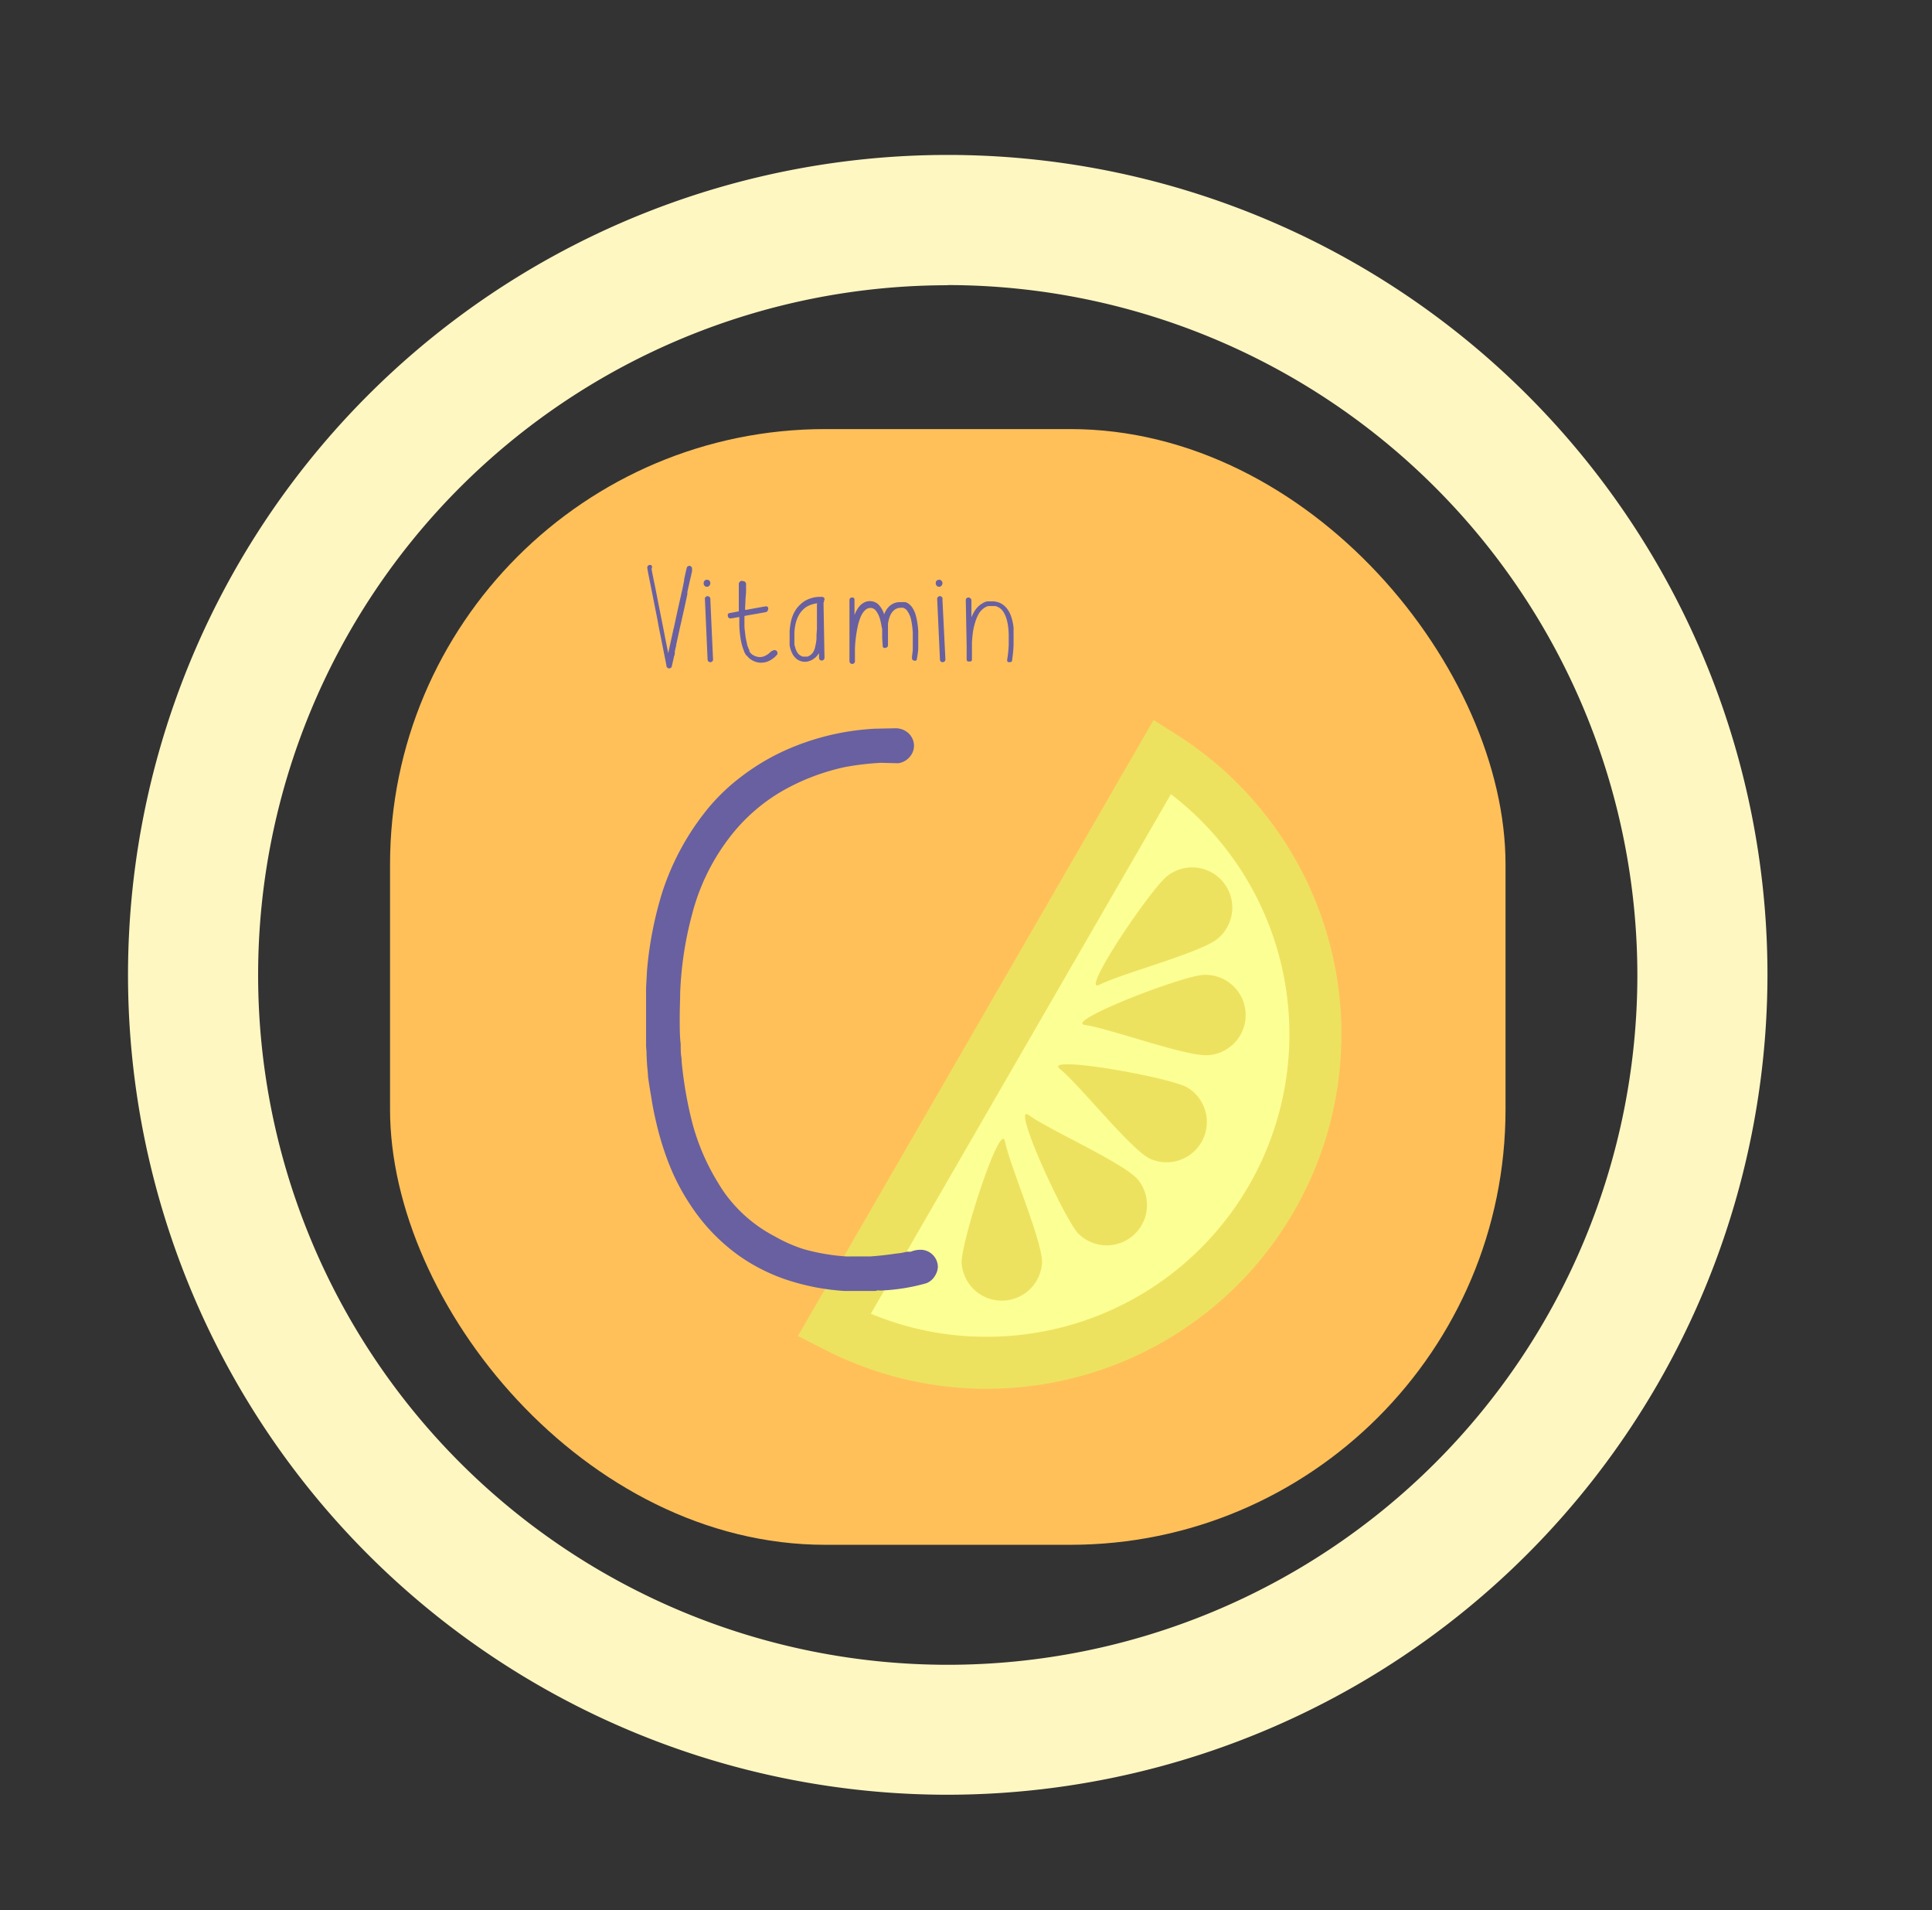 <svg xmlns="http://www.w3.org/2000/svg" viewBox="0 0 222.75 220.21"><rect x="0" y="0" width="222.75" height="220.21" fill="#333333" stroke="none"/><defs><style>.cls-1{fill:#fff7c2;}.cls-2{fill:#ffc05a;}.cls-3{fill:#fcff94;}.cls-4{fill:#ede25f;}.cls-5{fill:#6860a0;}</style></defs><g id="hills"><path class="cls-1" d="M109.27,206.88a94.51,94.51,0,1,1,94.51-94.51A94.62,94.62,0,0,1,109.27,206.88Zm0-174a79.51,79.51,0,1,0,79.51,79.51A79.6,79.6,0,0,0,109.27,32.86Z"/><rect class="cls-2" x="44.97" y="49.46" width="128.61" height="128.61" rx="50.18"/><path class="cls-3" d="M134,87.22,96.17,152.75A37.87,37.87,0,0,0,134,87.22Z"/><path class="cls-4" d="M113.77,160.09a41,41,0,0,1-19-4.68L92,154,133,83l2.64,1.67a40.87,40.87,0,0,1-21.85,75.41Zm-13.37-8.66a34.38,34.38,0,0,0,13.37,2.66A34.87,34.87,0,0,0,135,91.54Z"/><path class="cls-4" d="M120.14,145.5a4.64,4.64,0,0,1-9.27,0c0-2.56,4.49-16.43,5-13.92C116.44,134.4,120.14,142.94,120.14,145.5Z"/><path class="cls-4" d="M131.15,135.92a4.64,4.64,0,0,1-6.84,6.26c-1.72-1.89-7.77-15.15-5.7-13.64C120.94,130.23,129.43,134,131.15,135.92Z"/><path class="cls-4" d="M140.31,108.26a4.63,4.63,0,1,0-5.73-7.28c-2,1.58-10.13,13.69-7.84,12.54C129.31,112.22,138.3,109.85,140.31,108.26Z"/><path class="cls-4" d="M139.25,121.63a4.63,4.63,0,1,0-.53-9.25c-2.55.14-16.14,5.41-13.61,5.77C128,118.57,136.69,121.78,139.25,121.63Z"/><path class="cls-4" d="M132.48,133.51a4.64,4.64,0,0,0,4.35-8.19c-2.26-1.2-16.61-3.74-14.64-2.11C124.42,125,130.22,132.31,132.48,133.51Z"/><path class="cls-5" d="M105.38,86a2,2,0,0,1-.46,1.21,2.14,2.14,0,0,1-1.36.77l-2-.05a31.61,31.61,0,0,0-4.14.49A25.34,25.34,0,0,0,90.51,91,20.72,20.72,0,0,0,84,96.68a24.58,24.58,0,0,0-4.22,8.77,40.72,40.72,0,0,0-1.36,9c0,.73-.05,1.69-.05,2.87s0,2.19.11,3c0,.48,0,.94.05,1.38a3.68,3.68,0,0,1,.06.66,46.17,46.17,0,0,0,1.21,7,25.62,25.62,0,0,0,3,7c.26.44.54.87.83,1.27a16.5,16.5,0,0,0,5.74,4.91A17.24,17.24,0,0,0,92.69,144a24.1,24.1,0,0,0,4.86.83l.14,0a.55.55,0,0,0,.19,0h2.43q1.48-.1,3-.33a7.52,7.52,0,0,0,1.27-.22,2.12,2.12,0,0,0,.44,0,2.93,2.93,0,0,1,1.11-.22,2,2,0,0,1,2,2,2.09,2.09,0,0,1-.33,1,2,2,0,0,1-1,.86,22.44,22.44,0,0,1-5.08.83.68.68,0,0,1-.27,0h-.33l-.17.06H97.38a26.38,26.38,0,0,1-6.12-1.11,21.19,21.19,0,0,1-6.12-3A21.89,21.89,0,0,1,79.67,139a25,25,0,0,1-2.48-4.69,33.75,33.75,0,0,1-1.49-4.75c-.22-.92-.41-1.82-.55-2.7s-.33-1.9-.44-2.82c0-.4-.08-.86-.11-1.38s-.06-1-.06-1.43l-.05-.61v-6.78l.11-2a42.68,42.68,0,0,1,1.76-9,29.71,29.71,0,0,1,4.75-9,22.59,22.59,0,0,1,4.27-4.25A25.77,25.77,0,0,1,90,86.74,28.84,28.84,0,0,1,100.86,84l2.32-.05a2.19,2.19,0,0,1,1.6.6A2,2,0,0,1,105.38,86Z"/><path class="cls-5" d="M75.12,65.58c.09.5.19,1,.29,1.48l.12.57c.17.85.33,1.7.5,2.55l.51,2.56c.1.55.21,1.09.32,1.64.06.3.13.61.18.92l.56-2.55c0-.11.05-.22.08-.33l.48-2.22.57-2.54.09-.47.06-.28,0-.09c0-.14.06-.27.08-.4.06-.32.14-.65.23-1a.28.28,0,0,1,.08-.12l.13-.07h.07a.3.3,0,0,1,.23.09.33.33,0,0,1,.09.23s0,.09,0,.24-.06.28-.09.43,0,.18-.05.24c-.14.59-.27,1.18-.4,1.78l0,.24c-.21,1-.43,2-.64,2.92-.06.28-.12.55-.19.82-.15.71-.31,1.41-.46,2.12q0,.18-.09.39v.1a2.68,2.68,0,0,0-.07.27l0,.16c0,.12,0,.24-.08.36l-.07.33-.21.92v0s0,0,0,0a.27.27,0,0,1-.13.13.37.37,0,0,1-.15.05.32.32,0,0,1-.21-.08.36.36,0,0,1-.12-.22h0a.22.22,0,0,0,0-.08l-.24-1.2-.24-1.21-.4-2-.17-.93-.58-2.93-.24-1.19-.24-1.2-.09-.53v-.08a.27.27,0,0,1,.11-.21.28.28,0,0,1,.19-.07.27.27,0,0,1,.23.11A.55.55,0,0,1,75.12,65.58Z"/><path class="cls-5" d="M81.9,67.22a.46.46,0,0,1-.11.29.39.39,0,0,1-.29.13.44.44,0,0,1-.22-.07.57.57,0,0,1-.15-.23l0,0v-.17a.4.4,0,0,1,.13-.26.41.41,0,0,1,.25-.08.38.38,0,0,1,.3.13A.48.48,0,0,1,81.9,67.22Zm0,1.92L82.21,76a.3.3,0,0,1-.1.25.37.37,0,0,1-.21.08.33.33,0,0,1-.22-.08.38.38,0,0,1-.1-.25l-.31-7a.25.25,0,0,1,.12-.21.28.28,0,0,1,.19-.07.33.33,0,0,1,.22.09A.38.38,0,0,1,81.9,69.14Z"/><path class="cls-5" d="M88.55,70.25a.28.28,0,0,1-.07.19.29.29,0,0,1-.19.12l-1.09.2-.77.13-.6.11v.81l0,.22v.07c0,.35.06.71.1,1.06a7.62,7.62,0,0,0,.2,1.06c0,.15.09.3.14.45s.08.18.13.27a.25.25,0,0,0,0,.07l0,.07a1.18,1.18,0,0,0,.56.5,1.54,1.54,0,0,0,.63.16,1.43,1.43,0,0,0,.62-.14,2.22,2.22,0,0,0,.62-.44.38.38,0,0,0,.09-.09L89.1,75a.24.24,0,0,1,.11-.06h.1a.3.3,0,0,1,.23.09.29.29,0,0,1,.09.21.41.41,0,0,1,0,.18l-.21.23a2.25,2.25,0,0,1-.24.21,2.64,2.64,0,0,1-.72.41,2.25,2.25,0,0,1-.71.12,2,2,0,0,1-.91-.22,1.85,1.85,0,0,1-.68-.53A1,1,0,0,0,86,75.5a.41.41,0,0,0-.07-.11c0-.08-.09-.16-.13-.25l0-.06a3.73,3.73,0,0,1-.15-.38,7.07,7.07,0,0,1-.29-1.27c-.06-.42-.1-.85-.12-1.27l0-.41v-.63l-.68.12-.32.05A.32.32,0,0,1,84,71.2a.29.29,0,0,1-.08-.22.3.3,0,0,1,0-.19.29.29,0,0,1,.19-.12l1.07-.2v-.54l0-.89v-.2a1.7,1.7,0,0,0,0-.22l0-.32c0-.12,0-.23,0-.34v-.1a.28.28,0,0,0,0-.09s0-.06,0-.09a.28.28,0,0,0,0-.09v-.13l0-.1a.37.37,0,0,1,.09-.27A.33.33,0,0,1,85.7,67a.26.26,0,0,1,.23.1.33.33,0,0,1,.09.22v.1a2.29,2.29,0,0,0,0,.33c0,.14,0,.26,0,.37,0,.32-.06.67-.07,1a.41.41,0,0,0,0,.11l-.05,1v.06l.17,0,.82-.15.94-.17.47-.08a.3.3,0,0,1,.23.09A.28.28,0,0,1,88.55,70.25Z"/><path class="cls-5" d="M95,69.25a.28.28,0,0,1,0,.13.18.18,0,0,1-.05.07s0,0,0,0l0,0,0,.07a.22.22,0,0,1,0,.08l.11,6.21v0a.32.32,0,0,1-.09.23.29.29,0,0,1-.23.1.32.32,0,0,1-.2-.07.31.31,0,0,1-.11-.21l0-.66,0,.07c0,.06-.08.13-.12.18a1.82,1.82,0,0,1-.48.48,1.77,1.77,0,0,1-.53.27,1.61,1.61,0,0,1-.52.08,1.4,1.4,0,0,1-.58-.12,1.59,1.59,0,0,1-.31-.17,2.06,2.06,0,0,1-.3-.29,1.65,1.65,0,0,1-.21-.3,3.35,3.35,0,0,1-.34-1,.13.13,0,0,0,0-.06.68.68,0,0,1,0-.14.9.9,0,0,1,0-.18c0-.07,0-.13,0-.19a.31.31,0,0,0,0-.09v-1a7.45,7.45,0,0,1,.2-1.3,4.14,4.14,0,0,1,.61-1.3,3.29,3.29,0,0,1,.44-.48,3.25,3.25,0,0,1,.49-.38,3.52,3.52,0,0,1,1.61-.48h.33a.41.41,0,0,1,.28.09A.3.3,0,0,1,95,69.25Zm-.63.31h0l-.27,0a3.28,3.28,0,0,0-1.1.38,2.51,2.51,0,0,0-.42.34,2.6,2.6,0,0,0-.35.42,3.56,3.56,0,0,0-.48,1.11,6.08,6.08,0,0,0-.16,1.1v.88a.18.18,0,0,0,0,.06.45.45,0,0,0,0,.11s0,.08,0,.11,0,.05,0,.08v.08c0,.14.07.3.12.49a1.93,1.93,0,0,0,.24.53,1.09,1.09,0,0,0,.46.38.49.49,0,0,0,.17.06h.36l.16,0,.2-.09,0,0a1.26,1.26,0,0,0,.42-.38,1.61,1.61,0,0,0,.23-.51c.05-.2.09-.4.13-.59l.06-.43a.57.57,0,0,1,0-.18l0-.34.05-.67,0-1V69.71s0,0,0-.08S94.33,69.58,94.33,69.56Z"/><path class="cls-5" d="M98.52,69.15V70.9a3.57,3.57,0,0,1,.44-.85,1.87,1.87,0,0,1,.6-.56,1.44,1.44,0,0,1,1.74.21,2.92,2.92,0,0,1,.65,1.16l0-.06a1.8,1.8,0,0,1,.08-.21l.16-.29a2.5,2.5,0,0,1,.26-.33,1.8,1.8,0,0,1,.2-.19l.2-.13a1.72,1.72,0,0,1,.8-.24H104a1.47,1.47,0,0,1,.27,0l.15,0,.21.1a1.72,1.72,0,0,1,.6.6,3.33,3.33,0,0,1,.32.7,7,7,0,0,1,.22,1,8.63,8.63,0,0,1,.1,1v1.3a1.62,1.62,0,0,1,0,.21c0,.13,0,.26,0,.39s0,.08,0,.12A11.12,11.12,0,0,1,105.7,76a.06.06,0,0,1,0,0l0,.06a.53.53,0,0,1-.12.1.43.43,0,0,1-.14,0,.29.29,0,0,1-.16-.06.24.24,0,0,1-.13-.15.09.09,0,0,1,0,0h0v-.12c0-.3.07-.61.09-.91a1.9,1.9,0,0,1,0-.25v-.44s0,0,0,0v0s0,0,0-.09v-.88l0-.3a9.39,9.39,0,0,0-.17-1.4,2.86,2.86,0,0,0-.5-1.19.28.28,0,0,0-.09-.1l-.1-.08a.85.85,0,0,0-.25-.13,1,1,0,0,0-.25,0,1.21,1.21,0,0,0-.62.15,1.43,1.43,0,0,0-.44.41,2.15,2.15,0,0,0-.28.59,4.51,4.51,0,0,0-.16.68c0,.05,0,.12,0,.21l0,.24a1.09,1.09,0,0,1,0,.13v.21l0,.39,0,.49v.81a.28.28,0,0,1-.09.22.33.33,0,0,1-.22.09.41.41,0,0,1-.17,0,.26.26,0,0,1-.13-.16.09.09,0,0,0,0-.05v0h0v-.09l-.06-.79v-.92c0-.14,0-.27-.06-.4a6.54,6.54,0,0,0-.22-1,2.63,2.63,0,0,0-.44-.87l-.1-.12a.35.35,0,0,0-.12-.08.67.67,0,0,0-.31-.12h-.19a.89.89,0,0,0-.53.26,1.92,1.92,0,0,0-.37.48,2.62,2.62,0,0,0-.2.45,5.62,5.62,0,0,0-.29,1,14.57,14.57,0,0,0-.31,2.54l0,.44v1a.3.3,0,0,1-.32.28.29.29,0,0,1-.22-.09.39.39,0,0,1-.09-.22l0-5.62V69.14a.29.29,0,0,1,.11-.21.36.36,0,0,1,.2-.06.32.32,0,0,1,.2.07A.27.27,0,0,1,98.52,69.15Z"/><path class="cls-5" d="M108.66,67.22a.41.41,0,0,1-.11.29.36.36,0,0,1-.28.13.44.44,0,0,1-.22-.07.71.71,0,0,1-.16-.23s0,0,0,0v-.17a.36.36,0,0,1,.13-.26.41.41,0,0,1,.24-.08.35.35,0,0,1,.3.13A.43.43,0,0,1,108.66,67.22Zm0,1.92L109,76a.34.34,0,0,1-.1.25.37.37,0,0,1-.22.08.35.35,0,0,1-.22-.08.38.38,0,0,1-.09-.25l-.32-7a.31.31,0,0,1,.12-.21.31.31,0,0,1,.2-.07.29.29,0,0,1,.21.09A.34.34,0,0,1,108.66,69.14Z"/><path class="cls-5" d="M112,69.16l0,2a5,5,0,0,1,.39-.76,2.63,2.63,0,0,1,.64-.7l.19-.12a1.81,1.81,0,0,1,.59-.26h0l.18,0,.19,0h.4a2.07,2.07,0,0,1,.42.08,1.78,1.78,0,0,1,.5.21,2.54,2.54,0,0,1,.49.41,3,3,0,0,1,.51.83,5.73,5.73,0,0,1,.36,1.51c0,.15,0,.3,0,.46a2.64,2.64,0,0,0,0,.28v1.27a15.5,15.5,0,0,1-.18,1.79s0,0,0,0a.17.17,0,0,0,0,.05.42.42,0,0,1-.13.11l-.13,0a.37.37,0,0,1-.17,0,.21.21,0,0,1-.13-.16,0,0,0,0,0,0,0v0h0v-.1a14,14,0,0,0,.18-1.7V73.08a8.3,8.3,0,0,0-.09-1,4.86,4.86,0,0,0-.25-1,3.4,3.4,0,0,0-.27-.54,1.59,1.59,0,0,0-.48-.49l-.23-.12-.22-.07-.25,0h-.27l-.3,0a1.38,1.38,0,0,0-.36.15,2.12,2.12,0,0,0-.75.77,4.47,4.47,0,0,0-.38.9,7.31,7.31,0,0,0-.28,1.21c-.05.4-.09.8-.11,1.21v.07h0v.28c0,.12,0,.27,0,.45s0,.31,0,.47v.63a.13.13,0,0,1,0,.06.27.27,0,0,1-.12.18.33.33,0,0,1-.18,0,.41.41,0,0,1-.19,0,.29.29,0,0,1-.12-.19l0-.32V74.44l-.1-5.29a.31.31,0,0,1,.11-.21.37.37,0,0,1,.2-.07.34.34,0,0,1,.2.08A.31.31,0,0,1,112,69.16Z"/></g></svg>